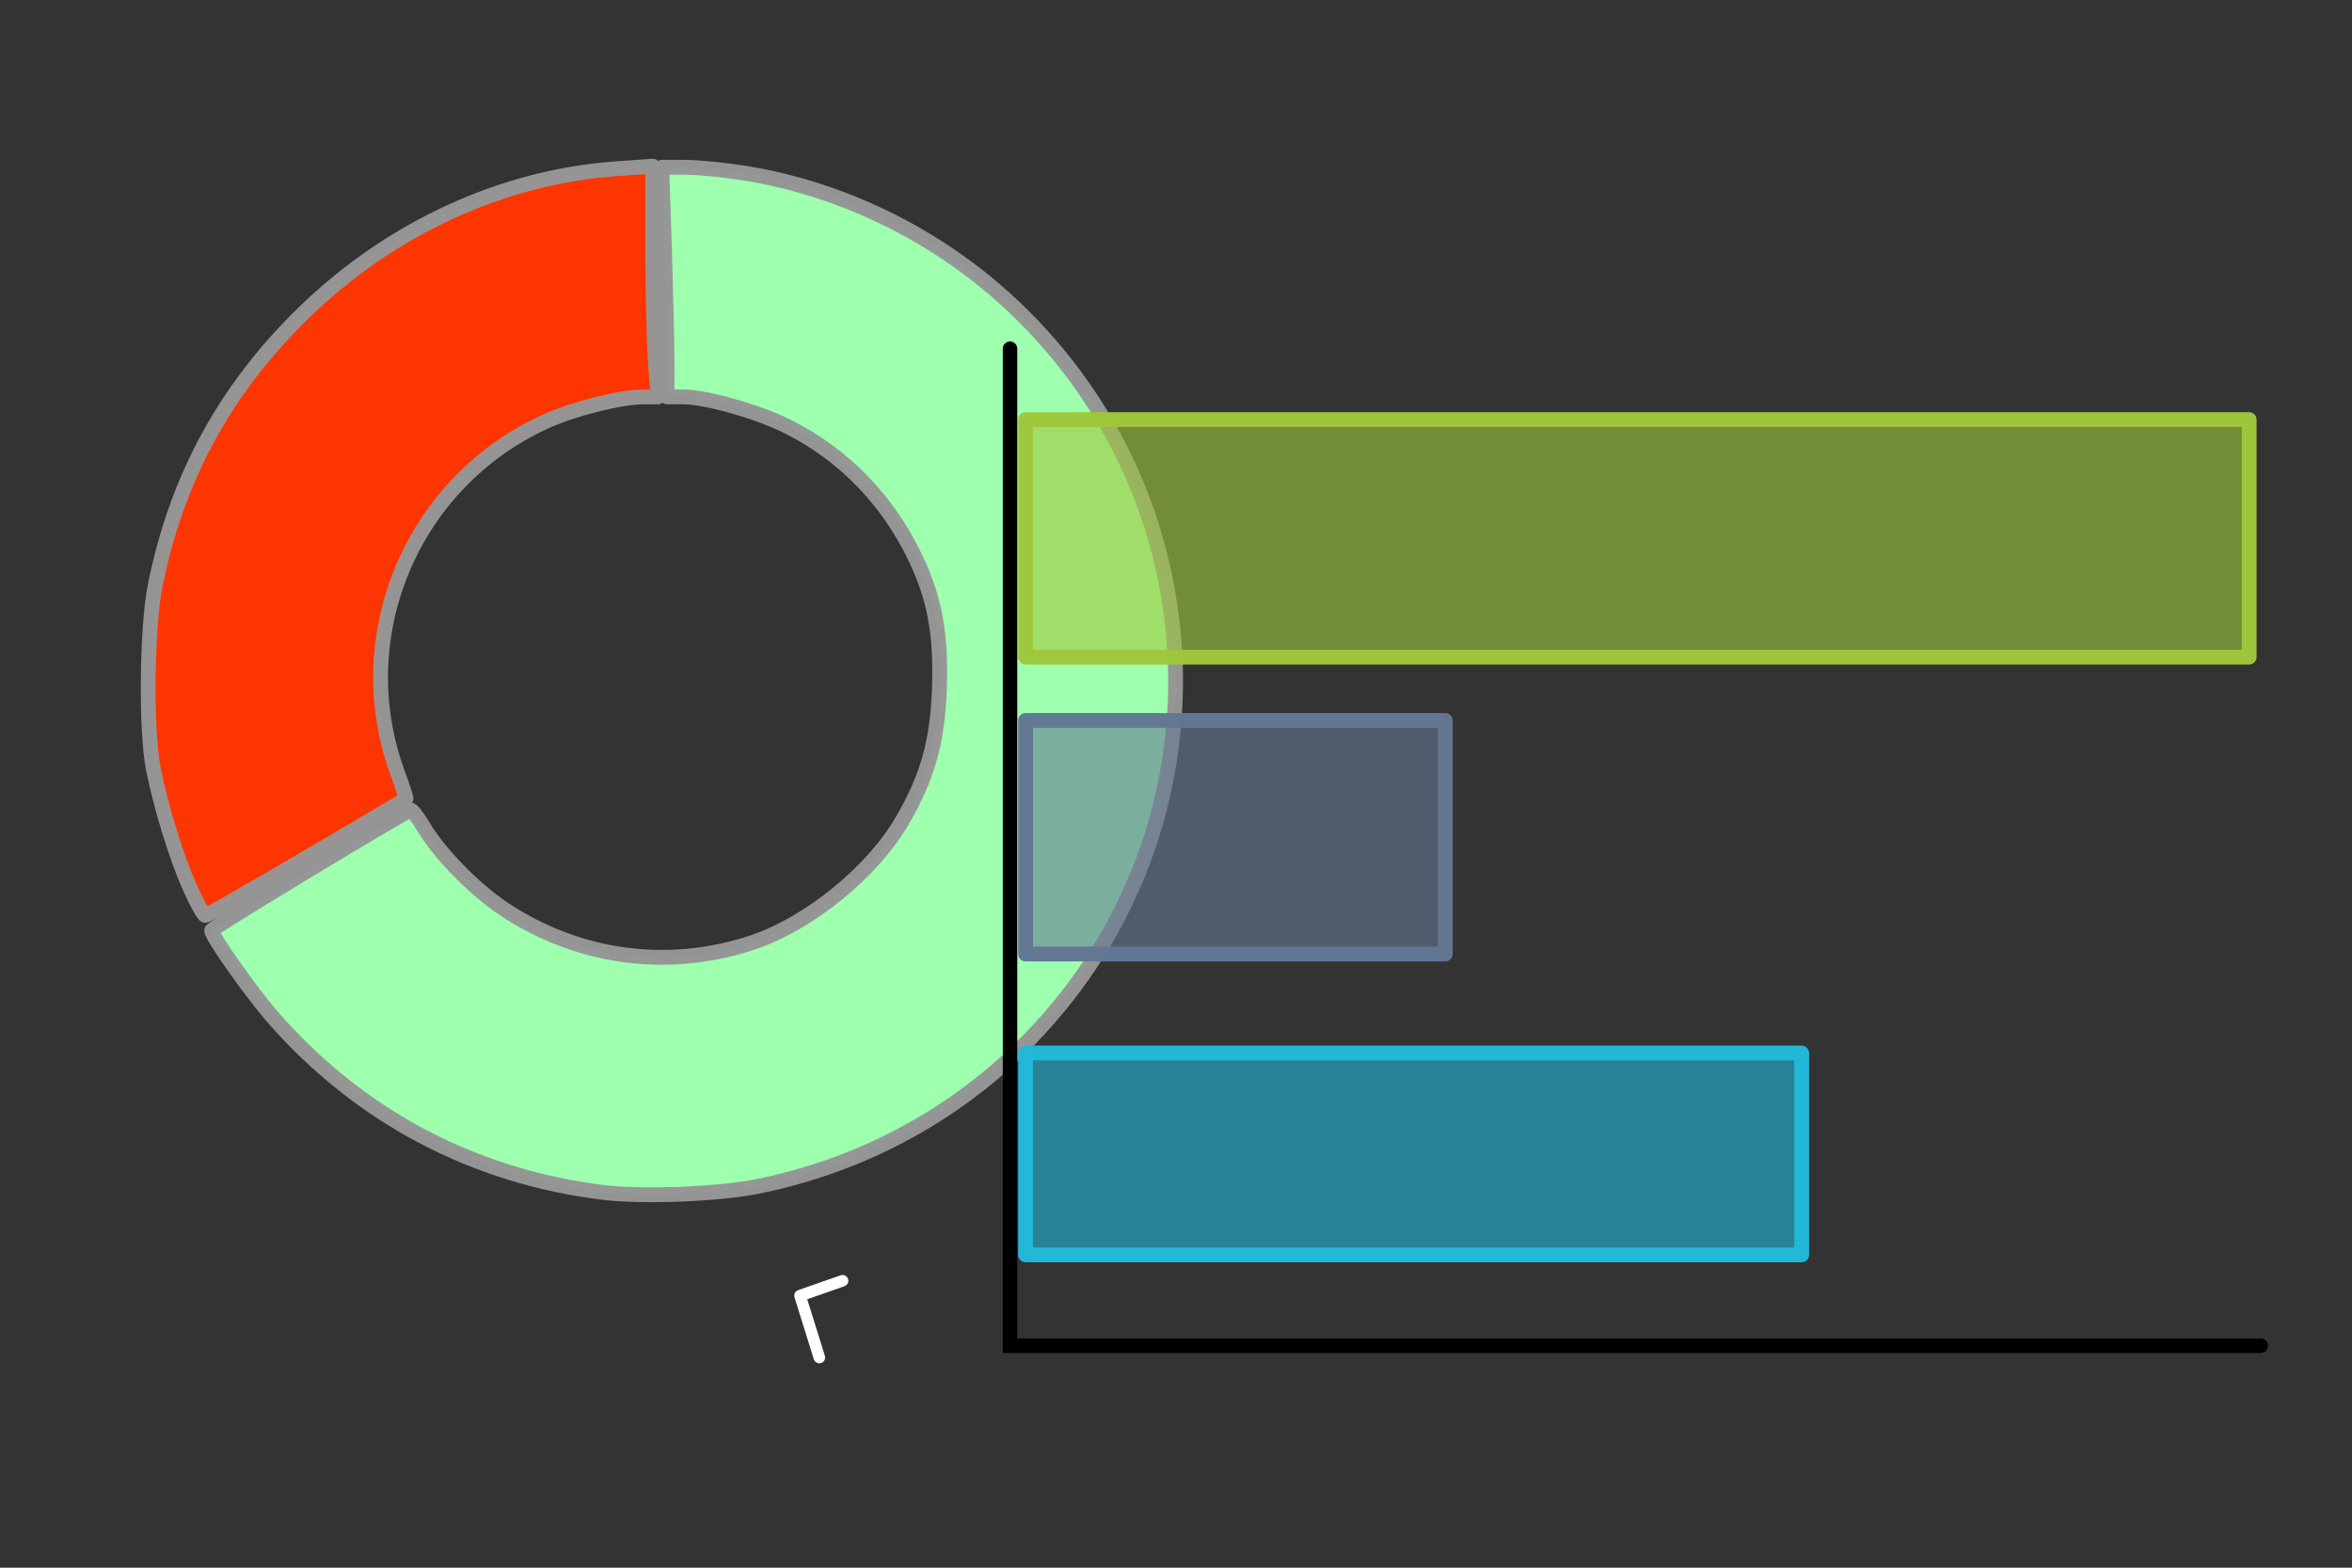 <?xml version="1.0" encoding="UTF-8" standalone="no"?>
<!-- Created with Inkscape (http://www.inkscape.org/) -->

<svg
   xmlns:dc="http://purl.org/dc/elements/1.1/"
   xmlns:cc="http://creativecommons.org/ns#"
   xmlns:rdf="http://www.w3.org/1999/02/22-rdf-syntax-ns#"
   xmlns:svg="http://www.w3.org/2000/svg"
   xmlns="http://www.w3.org/2000/svg"
   xmlns:sodipodi="http://sodipodi.sourceforge.net/DTD/sodipodi-0.dtd"
   xmlns:inkscape="http://www.inkscape.org/namespaces/inkscape"
   width="300"
   height="200"
   viewBox="0 0 79.375 52.917"
   version="1.1"
   id="svg8"
   sodipodi:docname="syncserver-monitor.svg"
   inkscape:version="0.92.5 (2060ec1f9f, 2020-04-08)">
  <rect x="0" y="0" width="79.375" height="52.917" fill="#333333" stroke="none"/>
  <defs
     id="defs2">
    <inkscape:perspective
       sodipodi:type="inkscape:persp3d"
       inkscape:vp_x="0 : 26.458334 : 1"
       inkscape:vp_y="0 : 1000 : 0"
       inkscape:vp_z="79.374998 : 26.458334 : 1"
       inkscape:persp3d-origin="39.687499 : 17.638889 : 1"
       id="perspective929" />
    <clipPath
       clipPathUnits="userSpaceOnUse"
       id="clipPath8857">
      <rect
         style="opacity:1;fill:#637792;fill-opacity:1;fill-rule:nonzero;stroke:none;stroke-width:0.6;stroke-linecap:round;stroke-linejoin:round;stroke-miterlimit:4;stroke-dasharray:none;stroke-opacity:1"
         id="rect8859"
         width="45.121"
         height="26.553"
         x="27.12"
         y="255.564" />
    </clipPath>
  </defs>
  <sodipodi:namedview
     id="base"
     pagecolor="#ffffff"
     bordercolor="#666666"
     borderopacity="1.0"
     inkscape:pageopacity="0.0"
     inkscape:pageshadow="2"
     inkscape:zoom="1.979899"
     inkscape:cx="40.430023"
     inkscape:cy="97.441532"
     inkscape:document-units="mm"
     inkscape:current-layer="layer1"
     showgrid="false"
     units="px"
     inkscape:measure-start="260.872,98.995"
     inkscape:measure-end="260.872,122.228"
     showguides="true"
     inkscape:guide-bbox="true"
     inkscape:window-width="1920"
     inkscape:window-height="1016"
     inkscape:window-x="0"
     inkscape:window-y="27"
     inkscape:window-maximized="1"
     inkscape:snap-global="false">
    <sodipodi:guide
       position="62.933,56.885"
       orientation="0,1"
       id="guide7180"
       inkscape:locked="false" />
  </sodipodi:namedview>
  <g
     inkscape:label="Layer 1"
     inkscape:groupmode="layer"
     id="layer1"
     transform="translate(0,-244.083)">
    <rect
       style="opacity:1;fill:#22b9d8;fill-opacity:1;fill-rule:nonzero;stroke:#000000;stroke-width:2.268;stroke-linecap:round;stroke-linejoin:round;stroke-miterlimit:4;stroke-dasharray:none;stroke-opacity:1"
       id="rect1546"
       width="0"
       height="0"
       x="0"
       y="0"
       transform="matrix(0.265,0,0,0.265,0,244.083)" />
    <path
       style="opacity:1;fill:none;fill-opacity:1;fill-rule:nonzero;stroke:#ffffff;stroke-width:0.391;stroke-linecap:round;stroke-linejoin:round;stroke-miterlimit:4;stroke-dasharray:none;stroke-opacity:1"
       d="m 27.651,289.905 -0.652,-2.088 1.435,-0.502"
       id="rect4221-1"
       inkscape:connector-curvature="0"
       sodipodi:nodetypes="ccc" />
    <path
       style="opacity:1;fill:#24ff43;fill-opacity:1;fill-rule:nonzero;stroke:#000000;stroke-width:0.965;stroke-linecap:round;stroke-linejoin:round;stroke-miterlimit:4;stroke-dasharray:none;stroke-dashoffset:0;stroke-opacity:0.984"
       id="path7030-6-7"
       r="4.394"
       cy="271.298"
       cx="39.782"
       d=""
       inkscape:connector-curvature="0" />
    <path
       style="opacity:1;fill:#24ff43;fill-opacity:1;fill-rule:nonzero;stroke:#000000;stroke-width:0.965;stroke-linecap:round;stroke-linejoin:round;stroke-miterlimit:4;stroke-dasharray:none;stroke-dashoffset:0;stroke-opacity:0.984"
       id="path7030-6-5"
       r="4.394"
       cy="271.298"
       cx="39.782"
       d=""
       inkscape:connector-curvature="0" />
    <path
       style="opacity:1;fill:#24ff43;fill-opacity:1;fill-rule:nonzero;stroke:#000000;stroke-width:0.965;stroke-linecap:round;stroke-linejoin:round;stroke-miterlimit:4;stroke-dasharray:none;stroke-dashoffset:0;stroke-opacity:0.984"
       id="path7030-6-3"
       r="4.394"
       cy="271.298"
       cx="39.782"
       d=""
       inkscape:connector-curvature="0" />
    <path
       style="opacity:1;fill:#fd3500;fill-opacity:1;fill-rule:nonzero;stroke:#959595;stroke-width:0.5;stroke-linecap:round;stroke-linejoin:round;stroke-miterlimit:4;stroke-dasharray:none;stroke-dashoffset:0;stroke-opacity:0.984"
       d="m 6.409,274.045 c -0.462,-1.033 -0.973,-2.698 -1.236,-4.021 -0.253,-1.275 -0.219,-4.75 0.06,-6.152 0.723,-3.639 2.368,-6.661 5.036,-9.25 2.925,-2.838 6.69,-4.571 10.524,-4.842 l 1.236,-0.088 v 2.672 c 0,1.47 0.039,3.222 0.087,3.895 l 0.087,1.223 h -0.495 c -0.759,0 -2.324,0.391 -3.266,0.815 -4.511,2.032 -6.715,7.216 -5.036,11.842 0.179,0.493 0.313,0.903 0.298,0.912 -3.524,2.094 -6.693,3.936 -6.771,3.936 -0.057,0 -0.292,-0.424 -0.524,-0.943 z"
       id="path980"
       inkscape:connector-curvature="0" />
    <path
       style="opacity:1;fill:#9effae;fill-opacity:1;fill-rule:nonzero;stroke:#959595;stroke-width:0.5;stroke-linecap:round;stroke-linejoin:round;stroke-miterlimit:4;stroke-dasharray:none;stroke-dashoffset:0;stroke-opacity:0.984"
       d="m 20.372,284.336 c -4.386,-0.538 -8.217,-2.561 -11.135,-5.882 -0.734,-0.835 -2.094,-2.759 -2.095,-2.963 -2.42e-4,-0.069 5.53,-3.423 6.702,-4.065 0.048,-0.026 0.245,0.221 0.437,0.549 0.528,0.901 1.732,2.135 2.728,2.795 2.508,1.663 5.536,2.072 8.373,1.132 1.906,-0.632 4.052,-2.374 5.063,-4.11 0.856,-1.47 1.193,-2.664 1.257,-4.454 0.066,-1.861 -0.158,-3.073 -0.827,-4.46 -0.934,-1.936 -2.41,-3.451 -4.28,-4.391 -1.034,-0.519 -2.764,-1.008 -3.572,-1.008 h -0.513 l -5.29e-4,-1.169 c -1.33e-4,-0.643 -0.04,-2.387 -0.088,-3.875 l -0.088,-2.706 0.79,5.3e-4 c 0.434,2.9e-4 1.341,0.09 2.015,0.199 3.361,0.545 6.569,2.139 9.069,4.504 7.181,6.798 7.303,18.082 0.269,25.002 -2.426,2.386 -5.518,4.014 -8.926,4.699 -1.304,0.262 -3.868,0.361 -5.179,0.201 z"
       id="path982"
       inkscape:connector-curvature="0" />
    <path
       style="opacity:1;fill:none;fill-opacity:1;fill-rule:nonzero;stroke:#000000;stroke-width:0.489;stroke-linecap:round;stroke-linejoin:miter;stroke-miterlimit:4;stroke-dasharray:none;stroke-opacity:1"
       d="M 76.293,289.508 H 34.086 v -33.654"
       id="rect1411"
       inkscape:connector-curvature="0"
       sodipodi:nodetypes="ccc" />
    <rect
       style="opacity:1;fill:#9ec73c;fill-opacity:0.597;fill-rule:nonzero;stroke:#9ec73c;stroke-width:0.499;stroke-linecap:round;stroke-linejoin:round;stroke-miterlimit:4;stroke-dasharray:none;stroke-dashoffset:0;stroke-opacity:0.984"
       id="rect1675"
       width="41.294"
       height="8.019"
       x="34.611"
       y="258.246" />
    <rect
       style="opacity:1;fill:#637792;fill-opacity:0.597;fill-rule:nonzero;stroke:#637792;stroke-width:0.5;stroke-linecap:round;stroke-linejoin:round;stroke-miterlimit:4;stroke-dasharray:none;stroke-dashoffset:0;stroke-opacity:0.984"
       id="rect1677"
       width="14.165"
       height="7.884"
       x="34.611"
       y="268.402" />
    <rect
       style="opacity:1;fill:#22b9d8;fill-opacity:0.597;fill-rule:nonzero;stroke:#22b9d8;stroke-width:0.5;stroke-linecap:round;stroke-linejoin:round;stroke-miterlimit:4;stroke-dasharray:none;stroke-dashoffset:0;stroke-opacity:0.984"
       id="rect1679"
       width="26.192"
       height="6.815"
       x="34.611"
       y="279.627" />
  </g>
</svg>
